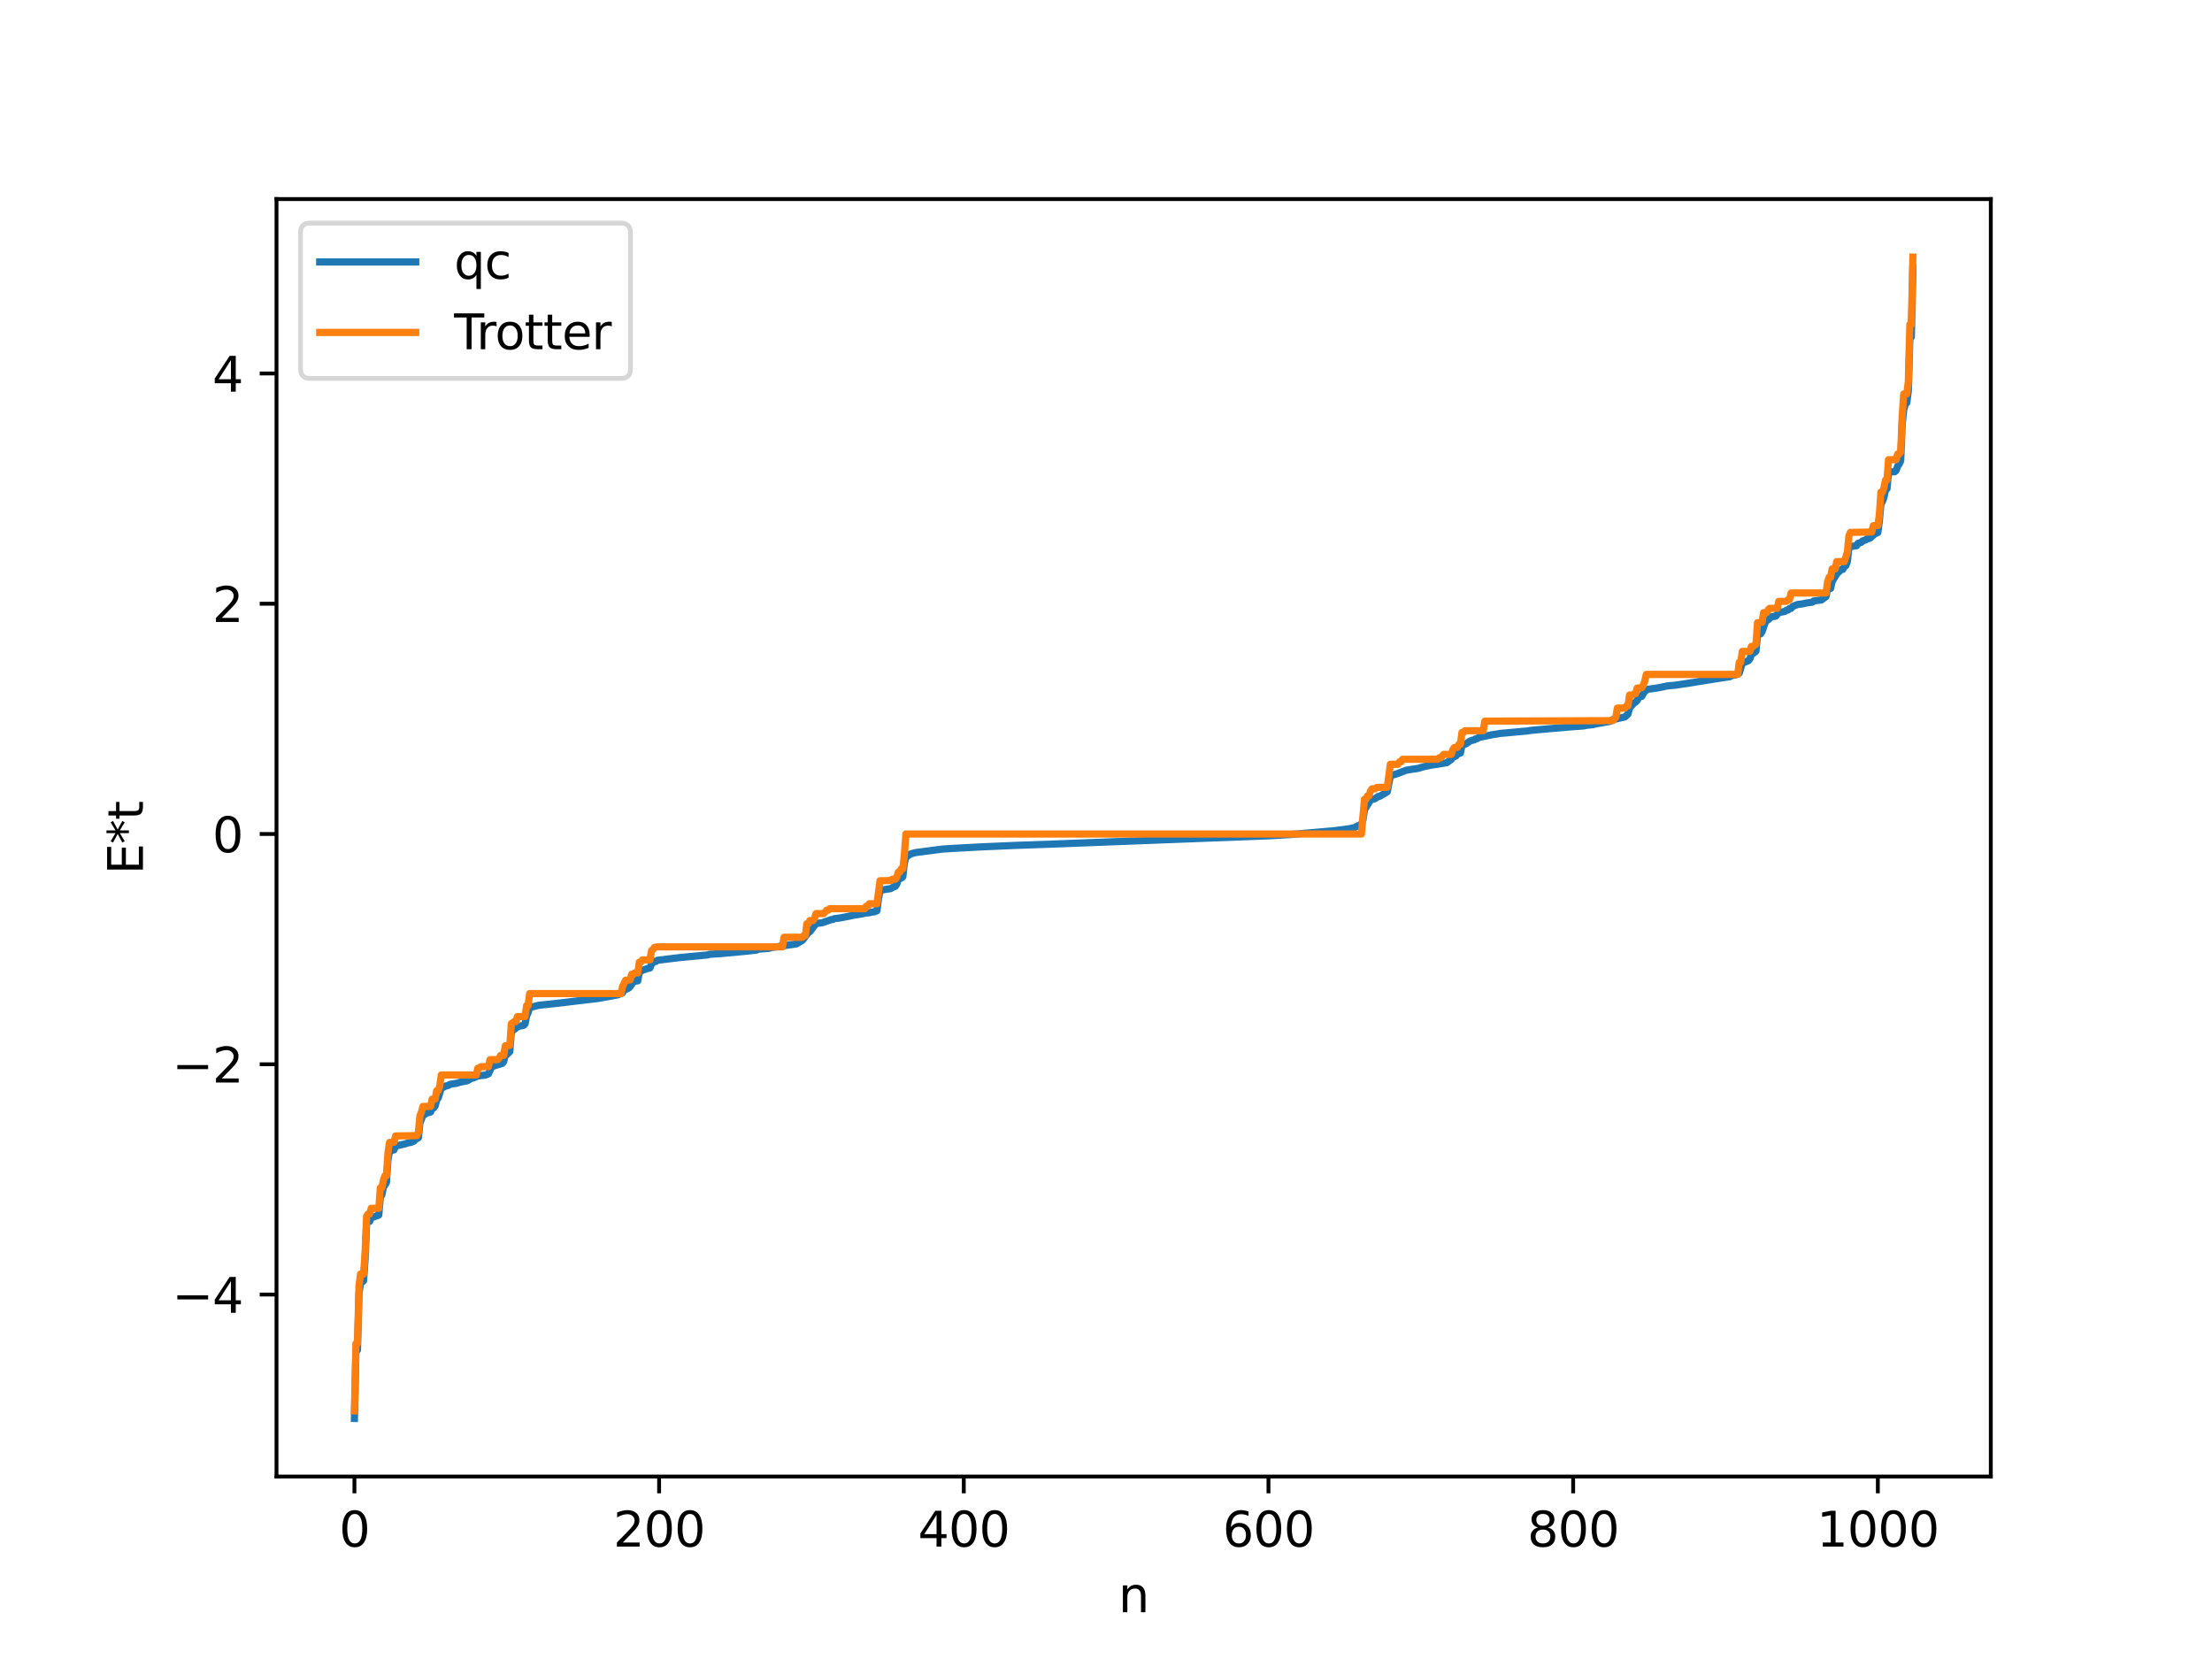 <?xml version="1.0" encoding="utf-8" standalone="no"?>
<!DOCTYPE svg PUBLIC "-//W3C//DTD SVG 1.1//EN"
  "http://www.w3.org/Graphics/SVG/1.1/DTD/svg11.dtd">
<svg xmlns:xlink="http://www.w3.org/1999/xlink" width="460.8pt" height="345.6pt" viewBox="0 0 460.8 345.6" xmlns="http://www.w3.org/2000/svg" version="1.1">
 <defs>
  <style type="text/css">*{stroke-linejoin: round; stroke-linecap: butt}</style>
 </defs>
 <g id="figure_1">
  <g id="patch_1">
   <path d="M 0 345.6 
L 460.8 345.6 
L 460.8 0 
L 0 0 
z
" style="fill: #ffffff"/>
  </g>
  <g id="axes_1">
   <g id="patch_2">
    <path d="M 57.6 307.584 
L 414.72 307.584 
L 414.72 41.472 
L 57.6 41.472 
z
" style="fill: #ffffff"/>
   </g>
   <g id="matplotlib.axis_1">
    <g id="xtick_1">
     <g id="line2d_1">
      <defs>
       <path id="meef1f5642b" d="M 0 0 
L 0 3.5 
" style="stroke: #000000; stroke-width: 0.8"/>
      </defs>
      <g>
       <use xlink:href="#meef1f5642b" x="73.833" y="307.584" style="stroke: #000000; stroke-width: 0.8"/>
      </g>
     </g>
     <g id="text_1">
      <!-- 0 -->
      <g transform="translate(70.651 322.182) scale(0.1 -0.1)">
       <defs>
        <path id="DejaVuSans-30" d="M 2034 4250 
Q 1547 4250 1301 3770 
Q 1056 3291 1056 2328 
Q 1056 1369 1301 889 
Q 1547 409 2034 409 
Q 2525 409 2770 889 
Q 3016 1369 3016 2328 
Q 3016 3291 2770 3770 
Q 2525 4250 2034 4250 
z
M 2034 4750 
Q 2819 4750 3233 4129 
Q 3647 3509 3647 2328 
Q 3647 1150 3233 529 
Q 2819 -91 2034 -91 
Q 1250 -91 836 529 
Q 422 1150 422 2328 
Q 422 3509 836 4129 
Q 1250 4750 2034 4750 
z
" transform="scale(0.016)"/>
       </defs>
       <use xlink:href="#DejaVuSans-30"/>
      </g>
     </g>
    </g>
    <g id="xtick_2">
     <g id="line2d_2">
      <g>
       <use xlink:href="#meef1f5642b" x="137.304" y="307.584" style="stroke: #000000; stroke-width: 0.8"/>
      </g>
     </g>
     <g id="text_2">
      <!-- 200 -->
      <g transform="translate(127.76 322.182) scale(0.1 -0.1)">
       <defs>
        <path id="DejaVuSans-32" d="M 1228 531 
L 3431 531 
L 3431 0 
L 469 0 
L 469 531 
Q 828 903 1448 1529 
Q 2069 2156 2228 2338 
Q 2531 2678 2651 2914 
Q 2772 3150 2772 3378 
Q 2772 3750 2511 3984 
Q 2250 4219 1831 4219 
Q 1534 4219 1204 4116 
Q 875 4013 500 3803 
L 500 4441 
Q 881 4594 1212 4672 
Q 1544 4750 1819 4750 
Q 2544 4750 2975 4387 
Q 3406 4025 3406 3419 
Q 3406 3131 3298 2873 
Q 3191 2616 2906 2266 
Q 2828 2175 2409 1742 
Q 1991 1309 1228 531 
z
" transform="scale(0.016)"/>
       </defs>
       <use xlink:href="#DejaVuSans-32"/>
       <use xlink:href="#DejaVuSans-30" x="63.623"/>
       <use xlink:href="#DejaVuSans-30" x="127.246"/>
      </g>
     </g>
    </g>
    <g id="xtick_3">
     <g id="line2d_3">
      <g>
       <use xlink:href="#meef1f5642b" x="200.775" y="307.584" style="stroke: #000000; stroke-width: 0.8"/>
      </g>
     </g>
     <g id="text_3">
      <!-- 400 -->
      <g transform="translate(191.231 322.182) scale(0.1 -0.1)">
       <defs>
        <path id="DejaVuSans-34" d="M 2419 4116 
L 825 1625 
L 2419 1625 
L 2419 4116 
z
M 2253 4666 
L 3047 4666 
L 3047 1625 
L 3713 1625 
L 3713 1100 
L 3047 1100 
L 3047 0 
L 2419 0 
L 2419 1100 
L 313 1100 
L 313 1709 
L 2253 4666 
z
" transform="scale(0.016)"/>
       </defs>
       <use xlink:href="#DejaVuSans-34"/>
       <use xlink:href="#DejaVuSans-30" x="63.623"/>
       <use xlink:href="#DejaVuSans-30" x="127.246"/>
      </g>
     </g>
    </g>
    <g id="xtick_4">
     <g id="line2d_4">
      <g>
       <use xlink:href="#meef1f5642b" x="264.246" y="307.584" style="stroke: #000000; stroke-width: 0.8"/>
      </g>
     </g>
     <g id="text_4">
      <!-- 600 -->
      <g transform="translate(254.702 322.182) scale(0.1 -0.1)">
       <defs>
        <path id="DejaVuSans-36" d="M 2113 2584 
Q 1688 2584 1439 2293 
Q 1191 2003 1191 1497 
Q 1191 994 1439 701 
Q 1688 409 2113 409 
Q 2538 409 2786 701 
Q 3034 994 3034 1497 
Q 3034 2003 2786 2293 
Q 2538 2584 2113 2584 
z
M 3366 4563 
L 3366 3988 
Q 3128 4100 2886 4159 
Q 2644 4219 2406 4219 
Q 1781 4219 1451 3797 
Q 1122 3375 1075 2522 
Q 1259 2794 1537 2939 
Q 1816 3084 2150 3084 
Q 2853 3084 3261 2657 
Q 3669 2231 3669 1497 
Q 3669 778 3244 343 
Q 2819 -91 2113 -91 
Q 1303 -91 875 529 
Q 447 1150 447 2328 
Q 447 3434 972 4092 
Q 1497 4750 2381 4750 
Q 2619 4750 2861 4703 
Q 3103 4656 3366 4563 
z
" transform="scale(0.016)"/>
       </defs>
       <use xlink:href="#DejaVuSans-36"/>
       <use xlink:href="#DejaVuSans-30" x="63.623"/>
       <use xlink:href="#DejaVuSans-30" x="127.246"/>
      </g>
     </g>
    </g>
    <g id="xtick_5">
     <g id="line2d_5">
      <g>
       <use xlink:href="#meef1f5642b" x="327.717" y="307.584" style="stroke: #000000; stroke-width: 0.8"/>
      </g>
     </g>
     <g id="text_5">
      <!-- 800 -->
      <g transform="translate(318.173 322.182) scale(0.1 -0.1)">
       <defs>
        <path id="DejaVuSans-38" d="M 2034 2216 
Q 1584 2216 1326 1975 
Q 1069 1734 1069 1313 
Q 1069 891 1326 650 
Q 1584 409 2034 409 
Q 2484 409 2743 651 
Q 3003 894 3003 1313 
Q 3003 1734 2745 1975 
Q 2488 2216 2034 2216 
z
M 1403 2484 
Q 997 2584 770 2862 
Q 544 3141 544 3541 
Q 544 4100 942 4425 
Q 1341 4750 2034 4750 
Q 2731 4750 3128 4425 
Q 3525 4100 3525 3541 
Q 3525 3141 3298 2862 
Q 3072 2584 2669 2484 
Q 3125 2378 3379 2068 
Q 3634 1759 3634 1313 
Q 3634 634 3220 271 
Q 2806 -91 2034 -91 
Q 1263 -91 848 271 
Q 434 634 434 1313 
Q 434 1759 690 2068 
Q 947 2378 1403 2484 
z
M 1172 3481 
Q 1172 3119 1398 2916 
Q 1625 2713 2034 2713 
Q 2441 2713 2670 2916 
Q 2900 3119 2900 3481 
Q 2900 3844 2670 4047 
Q 2441 4250 2034 4250 
Q 1625 4250 1398 4047 
Q 1172 3844 1172 3481 
z
" transform="scale(0.016)"/>
       </defs>
       <use xlink:href="#DejaVuSans-38"/>
       <use xlink:href="#DejaVuSans-30" x="63.623"/>
       <use xlink:href="#DejaVuSans-30" x="127.246"/>
      </g>
     </g>
    </g>
    <g id="xtick_6">
     <g id="line2d_6">
      <g>
       <use xlink:href="#meef1f5642b" x="391.188" y="307.584" style="stroke: #000000; stroke-width: 0.8"/>
      </g>
     </g>
     <g id="text_6">
      <!-- 1000 -->
      <g transform="translate(378.463 322.182) scale(0.1 -0.1)">
       <defs>
        <path id="DejaVuSans-31" d="M 794 531 
L 1825 531 
L 1825 4091 
L 703 3866 
L 703 4441 
L 1819 4666 
L 2450 4666 
L 2450 531 
L 3481 531 
L 3481 0 
L 794 0 
L 794 531 
z
" transform="scale(0.016)"/>
       </defs>
       <use xlink:href="#DejaVuSans-31"/>
       <use xlink:href="#DejaVuSans-30" x="63.623"/>
       <use xlink:href="#DejaVuSans-30" x="127.246"/>
       <use xlink:href="#DejaVuSans-30" x="190.869"/>
      </g>
     </g>
    </g>
    <g id="text_7">
     <!-- n -->
     <g transform="translate(232.991 335.861) scale(0.1 -0.1)">
      <defs>
       <path id="DejaVuSans-6e" d="M 3513 2113 
L 3513 0 
L 2938 0 
L 2938 2094 
Q 2938 2591 2744 2837 
Q 2550 3084 2163 3084 
Q 1697 3084 1428 2787 
Q 1159 2491 1159 1978 
L 1159 0 
L 581 0 
L 581 3500 
L 1159 3500 
L 1159 2956 
Q 1366 3272 1645 3428 
Q 1925 3584 2291 3584 
Q 2894 3584 3203 3211 
Q 3513 2838 3513 2113 
z
" transform="scale(0.016)"/>
      </defs>
      <use xlink:href="#DejaVuSans-6e"/>
     </g>
    </g>
   </g>
   <g id="matplotlib.axis_2">
    <g id="ytick_1">
     <g id="line2d_7">
      <defs>
       <path id="md51a291fed" d="M 0 0 
L -3.5 0 
" style="stroke: #000000; stroke-width: 0.8"/>
      </defs>
      <g>
       <use xlink:href="#md51a291fed" x="57.6" y="269.677" style="stroke: #000000; stroke-width: 0.8"/>
      </g>
     </g>
     <g id="text_8">
      <!-- −4 -->
      <g transform="translate(35.858 273.476) scale(0.1 -0.1)">
       <defs>
        <path id="DejaVuSans-2212" d="M 678 2272 
L 4684 2272 
L 4684 1741 
L 678 1741 
L 678 2272 
z
" transform="scale(0.016)"/>
       </defs>
       <use xlink:href="#DejaVuSans-2212"/>
       <use xlink:href="#DejaVuSans-34" x="83.789"/>
      </g>
     </g>
    </g>
    <g id="ytick_2">
     <g id="line2d_8">
      <g>
       <use xlink:href="#md51a291fed" x="57.6" y="221.707" style="stroke: #000000; stroke-width: 0.8"/>
      </g>
     </g>
     <g id="text_9">
      <!-- −2 -->
      <g transform="translate(35.858 225.506) scale(0.1 -0.1)">
       <use xlink:href="#DejaVuSans-2212"/>
       <use xlink:href="#DejaVuSans-32" x="83.789"/>
      </g>
     </g>
    </g>
    <g id="ytick_3">
     <g id="line2d_9">
      <g>
       <use xlink:href="#md51a291fed" x="57.6" y="173.737" style="stroke: #000000; stroke-width: 0.8"/>
      </g>
     </g>
     <g id="text_10">
      <!-- 0 -->
      <g transform="translate(44.237 177.536) scale(0.1 -0.1)">
       <use xlink:href="#DejaVuSans-30"/>
      </g>
     </g>
    </g>
    <g id="ytick_4">
     <g id="line2d_10">
      <g>
       <use xlink:href="#md51a291fed" x="57.6" y="125.767" style="stroke: #000000; stroke-width: 0.8"/>
      </g>
     </g>
     <g id="text_11">
      <!-- 2 -->
      <g transform="translate(44.237 129.566) scale(0.1 -0.1)">
       <use xlink:href="#DejaVuSans-32"/>
      </g>
     </g>
    </g>
    <g id="ytick_5">
     <g id="line2d_11">
      <g>
       <use xlink:href="#md51a291fed" x="57.6" y="77.797" style="stroke: #000000; stroke-width: 0.8"/>
      </g>
     </g>
     <g id="text_12">
      <!-- 4 -->
      <g transform="translate(44.237 81.596) scale(0.1 -0.1)">
       <use xlink:href="#DejaVuSans-34"/>
      </g>
     </g>
    </g>
    <g id="text_13">
     <!-- E*t -->
     <g transform="translate(29.778 182.148) rotate(-90) scale(0.1 -0.1)">
      <defs>
       <path id="DejaVuSans-45" d="M 628 4666 
L 3578 4666 
L 3578 4134 
L 1259 4134 
L 1259 2753 
L 3481 2753 
L 3481 2222 
L 1259 2222 
L 1259 531 
L 3634 531 
L 3634 0 
L 628 0 
L 628 4666 
z
" transform="scale(0.016)"/>
       <path id="DejaVuSans-2a" d="M 3009 3897 
L 1888 3291 
L 3009 2681 
L 2828 2375 
L 1778 3009 
L 1778 1831 
L 1422 1831 
L 1422 3009 
L 372 2375 
L 191 2681 
L 1313 3291 
L 191 3897 
L 372 4206 
L 1422 3572 
L 1422 4750 
L 1778 4750 
L 1778 3572 
L 2828 4206 
L 3009 3897 
z
" transform="scale(0.016)"/>
       <path id="DejaVuSans-74" d="M 1172 4494 
L 1172 3500 
L 2356 3500 
L 2356 3053 
L 1172 3053 
L 1172 1153 
Q 1172 725 1289 603 
Q 1406 481 1766 481 
L 2356 481 
L 2356 0 
L 1766 0 
Q 1100 0 847 248 
Q 594 497 594 1153 
L 594 3053 
L 172 3053 
L 172 3500 
L 594 3500 
L 594 4494 
L 1172 4494 
z
" transform="scale(0.016)"/>
      </defs>
      <use xlink:href="#DejaVuSans-45"/>
      <use xlink:href="#DejaVuSans-2a" x="63.184"/>
      <use xlink:href="#DejaVuSans-74" x="113.184"/>
     </g>
    </g>
   </g>
   <g id="line2d_12">
    <path d="M 73.833 295.488 
L 74.15 281.493 
L 74.467 281.224 
L 74.785 269.425 
L 75.102 267.365 
L 75.737 266.8 
L 76.054 262.364 
L 76.372 254.816 
L 76.689 254.501 
L 77.006 254.445 
L 77.324 253.685 
L 78.593 253.254 
L 78.91 253.104 
L 79.228 249.394 
L 79.545 248.905 
L 79.862 247.367 
L 80.497 246.371 
L 80.815 241.674 
L 81.132 239.94 
L 81.449 239.708 
L 82.084 239.527 
L 82.401 238.739 
L 84.305 238.312 
L 85.258 238.015 
L 85.575 237.994 
L 86.21 237.721 
L 86.527 237.363 
L 87.162 237.005 
L 87.479 233.864 
L 87.796 233.176 
L 88.114 232.211 
L 88.431 232.194 
L 88.748 231.927 
L 89.7 231.642 
L 90.018 230.86 
L 90.335 230.81 
L 90.653 230.388 
L 90.97 229.14 
L 91.287 228.75 
L 91.922 226.633 
L 92.239 226.567 
L 92.874 226.219 
L 93.191 226.181 
L 93.826 225.873 
L 95.096 225.674 
L 95.73 225.472 
L 96.365 225.336 
L 97.317 225.149 
L 98.269 224.613 
L 98.586 224.566 
L 99.539 224.142 
L 101.125 223.957 
L 101.76 223.69 
L 102.395 222.306 
L 103.029 222.01 
L 104.616 221.536 
L 104.934 221.153 
L 105.251 219.732 
L 105.568 219.702 
L 106.203 219.061 
L 106.52 214.862 
L 107.472 214.189 
L 107.79 213.857 
L 108.424 213.73 
L 109.059 213.605 
L 109.377 213.288 
L 109.694 211.635 
L 110.011 210.989 
L 110.329 209.901 
L 112.233 209.417 
L 116.676 208.944 
L 120.167 208.516 
L 124.61 207.997 
L 128.735 207.238 
L 129.687 206.822 
L 130.005 206.149 
L 130.322 206.132 
L 130.957 205.844 
L 131.274 205.513 
L 131.909 204.57 
L 132.543 204.348 
L 132.861 204.334 
L 133.178 202.471 
L 133.496 202.367 
L 133.813 202.107 
L 134.448 201.93 
L 134.765 201.783 
L 135.4 201.644 
L 135.717 200.836 
L 136.352 200.258 
L 136.669 200.254 
L 136.986 200.041 
L 141.429 199.497 
L 147.459 198.924 
L 147.777 198.794 
L 150.315 198.639 
L 155.076 198.192 
L 156.662 198.025 
L 157.615 197.913 
L 157.932 197.728 
L 160.153 197.568 
L 160.788 197.382 
L 162.375 197.165 
L 162.692 197.01 
L 163.962 196.914 
L 165.866 196.646 
L 167.135 195.907 
L 168.405 194.279 
L 168.722 194.076 
L 169.991 192.389 
L 171.261 192.225 
L 173.165 191.564 
L 173.482 191.556 
L 173.8 191.378 
L 175.069 191.215 
L 176.973 190.842 
L 177.608 190.696 
L 179.512 190.392 
L 180.147 190.227 
L 181.099 190.139 
L 181.734 189.974 
L 182.051 189.967 
L 182.686 189.737 
L 183.003 187.214 
L 183.32 185.659 
L 183.638 185.425 
L 184.59 185.256 
L 185.542 185.108 
L 186.177 184.749 
L 186.494 184.649 
L 186.811 184.208 
L 187.129 183.168 
L 187.763 182.922 
L 188.081 182.627 
L 188.398 179.774 
L 188.715 178.575 
L 189.667 177.91 
L 190.62 177.621 
L 196.332 176.875 
L 199.505 176.682 
L 204.266 176.427 
L 208.391 176.249 
L 211.248 176.12 
L 220.451 175.795 
L 224.259 175.645 
L 264.246 174.113 
L 268.689 173.855 
L 277.892 173.06 
L 281.066 172.647 
L 281.7 172.485 
L 282.018 172.459 
L 282.97 171.976 
L 283.287 171.951 
L 283.605 171.734 
L 283.922 170.83 
L 284.239 168.72 
L 285.509 166.643 
L 286.461 166.368 
L 287.096 165.919 
L 287.413 165.89 
L 288.682 165.139 
L 289 164.94 
L 289.634 161.61 
L 291.221 161.116 
L 292.808 160.498 
L 293.443 160.363 
L 295.347 160.08 
L 296.616 159.713 
L 297.886 159.445 
L 299.155 159.245 
L 301.377 158.887 
L 302.329 158.205 
L 302.646 157.772 
L 303.281 157.488 
L 303.598 157.08 
L 304.233 156.878 
L 304.55 155.312 
L 305.502 154.88 
L 306.137 154.423 
L 306.772 154.177 
L 307.089 154.146 
L 307.406 153.914 
L 307.724 153.878 
L 308.041 153.632 
L 309.628 153.317 
L 310.897 153.042 
L 311.849 152.907 
L 312.484 152.79 
L 318.196 152.271 
L 318.831 152.159 
L 321.053 151.952 
L 322.639 151.813 
L 324.861 151.624 
L 327.4 151.406 
L 329.939 151.219 
L 330.573 151.083 
L 331.843 150.962 
L 332.477 150.793 
L 335.334 150.286 
L 335.968 149.913 
L 338.507 149.347 
L 339.142 148.751 
L 339.459 147.475 
L 340.094 146.785 
L 340.411 146.432 
L 340.729 146.249 
L 341.046 145.917 
L 341.363 145.352 
L 341.681 145.092 
L 341.998 145.075 
L 342.633 144 
L 343.267 143.588 
L 345.172 143.336 
L 347.393 142.88 
L 348.98 142.74 
L 352.153 142.261 
L 352.788 142.167 
L 354.058 141.945 
L 360.405 140.954 
L 360.722 140.749 
L 361.357 140.605 
L 361.674 140.547 
L 362.309 140.237 
L 362.943 138.166 
L 364.213 137.63 
L 364.53 137.27 
L 364.848 136.343 
L 365.482 135.91 
L 365.8 135.636 
L 366.117 132.27 
L 366.434 132.088 
L 366.752 132.053 
L 367.069 131.603 
L 367.704 129.755 
L 368.021 129.234 
L 368.339 129.117 
L 368.973 128.498 
L 369.925 128.346 
L 370.56 127.607 
L 371.829 127.36 
L 372.147 127.118 
L 372.464 127.085 
L 372.781 126.775 
L 373.099 126.749 
L 373.416 126.361 
L 374.368 125.951 
L 375.638 125.766 
L 376.272 125.62 
L 377.542 125.438 
L 377.859 125.182 
L 379.129 125.02 
L 379.446 124.97 
L 380.398 124.267 
L 380.715 122.672 
L 381.35 122.585 
L 381.667 121.129 
L 382.62 119.563 
L 383.572 118.611 
L 383.889 118.61 
L 384.206 118.049 
L 384.524 117.829 
L 384.841 116.998 
L 385.158 114.098 
L 385.793 113.811 
L 386.745 113.692 
L 387.062 113.186 
L 387.697 113.002 
L 388.015 112.682 
L 388.649 112.478 
L 388.967 112.214 
L 389.284 112.201 
L 389.601 112.073 
L 390.553 111.208 
L 391.188 110.935 
L 391.505 108.548 
L 391.823 105.035 
L 392.14 104.468 
L 392.458 103.609 
L 392.775 102.129 
L 393.092 101.817 
L 393.41 98.483 
L 393.727 98.297 
L 394.679 98.273 
L 394.996 97.988 
L 395.314 97.113 
L 395.631 96.676 
L 395.948 96.016 
L 396.266 88.285 
L 396.583 85.391 
L 396.9 84.27 
L 397.218 83.901 
L 397.535 81.418 
L 397.853 70.584 
L 398.17 70.209 
L 398.487 55.87 
L 398.487 55.87 
" clip-path="url(#p233773b2a4)" style="fill: none; stroke: #1f77b4; stroke-width: 1.5; stroke-linecap: square"/>
   </g>
   <g id="line2d_13">
    <path d="M 73.833 293.906 
L 74.15 279.883 
L 74.467 279.883 
L 74.785 267.897 
L 75.102 265.407 
L 75.737 265.407 
L 76.054 260.922 
L 76.372 253.351 
L 76.689 252.887 
L 77.006 252.887 
L 77.324 251.715 
L 78.91 251.715 
L 79.228 247.444 
L 79.545 247.444 
L 79.862 245.898 
L 80.18 244.943 
L 80.497 244.943 
L 80.815 240.22 
L 81.132 237.997 
L 82.084 237.958 
L 82.401 236.643 
L 86.844 236.568 
L 87.162 235.847 
L 87.479 232.425 
L 87.796 231.668 
L 88.114 230.484 
L 89.7 230.484 
L 90.018 228.97 
L 90.653 228.97 
L 90.97 227.211 
L 91.287 227.211 
L 91.605 226.295 
L 91.922 223.939 
L 99.221 223.939 
L 99.539 222.535 
L 99.856 222.535 
L 100.173 222.203 
L 101.76 222.203 
L 102.077 220.747 
L 103.664 220.747 
L 103.981 220.419 
L 104.299 219.852 
L 104.934 219.852 
L 105.251 217.856 
L 106.203 217.755 
L 106.52 213.251 
L 107.155 212.806 
L 107.472 212.806 
L 107.79 211.769 
L 109.377 211.769 
L 109.694 209.493 
L 110.011 209.493 
L 110.329 206.978 
L 129.37 206.978 
L 129.687 205.549 
L 130.322 204.205 
L 131.274 204.12 
L 131.591 202.951 
L 131.909 202.951 
L 132.226 202.684 
L 132.861 202.684 
L 133.178 200.434 
L 133.496 200.434 
L 133.813 199.962 
L 135.4 199.962 
L 135.717 198.043 
L 136.034 197.785 
L 136.352 197.351 
L 136.986 197.242 
L 163.01 197.242 
L 163.327 195.25 
L 167.135 195.25 
L 167.453 194.886 
L 167.77 194.886 
L 168.087 192.422 
L 168.405 192.422 
L 168.722 191.764 
L 169.357 191.764 
L 169.674 191.339 
L 169.991 190.322 
L 171.578 190.322 
L 172.213 189.605 
L 172.53 189.605 
L 172.848 189.301 
L 180.147 189.301 
L 180.464 188.777 
L 180.781 188.777 
L 181.099 188.264 
L 182.686 188.264 
L 183.32 183.473 
L 185.542 183.43 
L 185.859 183.152 
L 186.494 183.152 
L 186.811 182.732 
L 187.129 181.678 
L 187.446 181.678 
L 187.763 180.964 
L 188.081 180.964 
L 188.398 177.985 
L 188.715 173.737 
L 283.605 173.737 
L 284.239 166.509 
L 284.557 166.509 
L 284.874 165.796 
L 285.191 165.796 
L 285.509 164.742 
L 285.826 164.322 
L 286.461 164.322 
L 286.778 164.043 
L 289 164.001 
L 289.634 159.21 
L 291.221 159.21 
L 291.539 158.696 
L 291.856 158.696 
L 292.173 158.173 
L 299.472 158.173 
L 299.79 157.868 
L 300.107 157.868 
L 300.742 157.151 
L 302.329 157.151 
L 302.646 156.134 
L 302.963 155.71 
L 303.598 155.71 
L 303.915 155.052 
L 304.233 155.052 
L 304.55 152.587 
L 304.867 152.587 
L 305.185 152.223 
L 308.993 152.223 
L 309.31 150.231 
L 335.968 150.122 
L 336.603 149.43 
L 336.92 147.511 
L 338.507 147.511 
L 338.824 147.04 
L 339.142 147.04 
L 339.459 144.79 
L 340.094 144.79 
L 340.411 144.523 
L 340.729 144.523 
L 341.046 143.354 
L 341.681 143.268 
L 341.998 143.268 
L 342.315 142.748 
L 342.633 141.924 
L 342.95 140.495 
L 361.991 140.495 
L 362.309 137.981 
L 362.626 137.981 
L 362.943 135.704 
L 364.53 135.704 
L 364.848 134.667 
L 365.165 134.667 
L 365.8 134.222 
L 366.117 129.718 
L 367.069 129.618 
L 367.386 127.622 
L 368.021 127.622 
L 368.339 127.054 
L 368.656 126.726 
L 370.243 126.726 
L 370.56 125.271 
L 372.147 125.271 
L 372.464 124.939 
L 372.781 124.939 
L 373.099 123.535 
L 380.398 123.535 
L 380.715 121.178 
L 381.033 120.262 
L 381.35 120.262 
L 381.667 118.504 
L 382.302 118.504 
L 382.62 116.99 
L 384.206 116.99 
L 384.841 115.049 
L 385.158 111.626 
L 385.476 110.906 
L 389.919 110.831 
L 390.236 109.515 
L 391.188 109.477 
L 391.505 107.254 
L 391.823 102.531 
L 392.14 102.531 
L 392.458 101.576 
L 392.775 100.029 
L 393.092 100.029 
L 393.41 95.758 
L 394.996 95.758 
L 395.314 94.587 
L 395.631 94.587 
L 395.948 94.122 
L 396.266 86.551 
L 396.583 82.066 
L 397.218 82.066 
L 397.535 79.577 
L 397.853 67.59 
L 398.17 67.59 
L 398.487 53.568 
L 398.487 53.568 
" clip-path="url(#p233773b2a4)" style="fill: none; stroke: #ff7f0e; stroke-width: 1.5; stroke-linecap: square"/>
   </g>
   <g id="patch_3">
    <path d="M 57.6 307.584 
L 57.6 41.472 
" style="fill: none; stroke: #000000; stroke-width: 0.8; stroke-linejoin: miter; stroke-linecap: square"/>
   </g>
   <g id="patch_4">
    <path d="M 414.72 307.584 
L 414.72 41.472 
" style="fill: none; stroke: #000000; stroke-width: 0.8; stroke-linejoin: miter; stroke-linecap: square"/>
   </g>
   <g id="patch_5">
    <path d="M 57.6 307.584 
L 414.72 307.584 
" style="fill: none; stroke: #000000; stroke-width: 0.8; stroke-linejoin: miter; stroke-linecap: square"/>
   </g>
   <g id="patch_6">
    <path d="M 57.6 41.472 
L 414.72 41.472 
" style="fill: none; stroke: #000000; stroke-width: 0.8; stroke-linejoin: miter; stroke-linecap: square"/>
   </g>
   <g id="legend_1">
    <g id="patch_7">
     <path d="M 64.6 78.828 
L 129.342 78.828 
Q 131.342 78.828 131.342 76.828 
L 131.342 48.472 
Q 131.342 46.472 129.342 46.472 
L 64.6 46.472 
Q 62.6 46.472 62.6 48.472 
L 62.6 76.828 
Q 62.6 78.828 64.6 78.828 
z
" style="fill: #ffffff; opacity: 0.8; stroke: #cccccc; stroke-linejoin: miter"/>
    </g>
    <g id="line2d_14">
     <path d="M 66.6 54.57 
L 76.6 54.57 
L 86.6 54.57 
" style="fill: none; stroke: #1f77b4; stroke-width: 1.5; stroke-linecap: square"/>
    </g>
    <g id="text_14">
     <!-- qc -->
     <g transform="translate(94.6 58.07) scale(0.1 -0.1)">
      <defs>
       <path id="DejaVuSans-71" d="M 947 1747 
Q 947 1113 1208 752 
Q 1469 391 1925 391 
Q 2381 391 2643 752 
Q 2906 1113 2906 1747 
Q 2906 2381 2643 2742 
Q 2381 3103 1925 3103 
Q 1469 3103 1208 2742 
Q 947 2381 947 1747 
z
M 2906 525 
Q 2725 213 2448 61 
Q 2172 -91 1784 -91 
Q 1150 -91 751 415 
Q 353 922 353 1747 
Q 353 2572 751 3078 
Q 1150 3584 1784 3584 
Q 2172 3584 2448 3432 
Q 2725 3281 2906 2969 
L 2906 3500 
L 3481 3500 
L 3481 -1331 
L 2906 -1331 
L 2906 525 
z
" transform="scale(0.016)"/>
       <path id="DejaVuSans-63" d="M 3122 3366 
L 3122 2828 
Q 2878 2963 2633 3030 
Q 2388 3097 2138 3097 
Q 1578 3097 1268 2742 
Q 959 2388 959 1747 
Q 959 1106 1268 751 
Q 1578 397 2138 397 
Q 2388 397 2633 464 
Q 2878 531 3122 666 
L 3122 134 
Q 2881 22 2623 -34 
Q 2366 -91 2075 -91 
Q 1284 -91 818 406 
Q 353 903 353 1747 
Q 353 2603 823 3093 
Q 1294 3584 2113 3584 
Q 2378 3584 2631 3529 
Q 2884 3475 3122 3366 
z
" transform="scale(0.016)"/>
      </defs>
      <use xlink:href="#DejaVuSans-71"/>
      <use xlink:href="#DejaVuSans-63" x="63.477"/>
     </g>
    </g>
    <g id="line2d_15">
     <path d="M 66.6 69.249 
L 76.6 69.249 
L 86.6 69.249 
" style="fill: none; stroke: #ff7f0e; stroke-width: 1.5; stroke-linecap: square"/>
    </g>
    <g id="text_15">
     <!-- Trotter -->
     <g transform="translate(94.6 72.749) scale(0.1 -0.1)">
      <defs>
       <path id="DejaVuSans-54" d="M -19 4666 
L 3928 4666 
L 3928 4134 
L 2272 4134 
L 2272 0 
L 1638 0 
L 1638 4134 
L -19 4134 
L -19 4666 
z
" transform="scale(0.016)"/>
       <path id="DejaVuSans-72" d="M 2631 2963 
Q 2534 3019 2420 3045 
Q 2306 3072 2169 3072 
Q 1681 3072 1420 2755 
Q 1159 2438 1159 1844 
L 1159 0 
L 581 0 
L 581 3500 
L 1159 3500 
L 1159 2956 
Q 1341 3275 1631 3429 
Q 1922 3584 2338 3584 
Q 2397 3584 2469 3576 
Q 2541 3569 2628 3553 
L 2631 2963 
z
" transform="scale(0.016)"/>
       <path id="DejaVuSans-6f" d="M 1959 3097 
Q 1497 3097 1228 2736 
Q 959 2375 959 1747 
Q 959 1119 1226 758 
Q 1494 397 1959 397 
Q 2419 397 2687 759 
Q 2956 1122 2956 1747 
Q 2956 2369 2687 2733 
Q 2419 3097 1959 3097 
z
M 1959 3584 
Q 2709 3584 3137 3096 
Q 3566 2609 3566 1747 
Q 3566 888 3137 398 
Q 2709 -91 1959 -91 
Q 1206 -91 779 398 
Q 353 888 353 1747 
Q 353 2609 779 3096 
Q 1206 3584 1959 3584 
z
" transform="scale(0.016)"/>
       <path id="DejaVuSans-65" d="M 3597 1894 
L 3597 1613 
L 953 1613 
Q 991 1019 1311 708 
Q 1631 397 2203 397 
Q 2534 397 2845 478 
Q 3156 559 3463 722 
L 3463 178 
Q 3153 47 2828 -22 
Q 2503 -91 2169 -91 
Q 1331 -91 842 396 
Q 353 884 353 1716 
Q 353 2575 817 3079 
Q 1281 3584 2069 3584 
Q 2775 3584 3186 3129 
Q 3597 2675 3597 1894 
z
M 3022 2063 
Q 3016 2534 2758 2815 
Q 2500 3097 2075 3097 
Q 1594 3097 1305 2825 
Q 1016 2553 972 2059 
L 3022 2063 
z
" transform="scale(0.016)"/>
      </defs>
      <use xlink:href="#DejaVuSans-54"/>
      <use xlink:href="#DejaVuSans-72" x="46.334"/>
      <use xlink:href="#DejaVuSans-6f" x="85.197"/>
      <use xlink:href="#DejaVuSans-74" x="146.379"/>
      <use xlink:href="#DejaVuSans-74" x="185.588"/>
      <use xlink:href="#DejaVuSans-65" x="224.797"/>
      <use xlink:href="#DejaVuSans-72" x="286.32"/>
     </g>
    </g>
   </g>
  </g>
 </g>
 <defs>
  <clipPath id="p233773b2a4">
   <rect x="57.6" y="41.472" width="357.12" height="266.112"/>
  </clipPath>
 </defs>
</svg>
